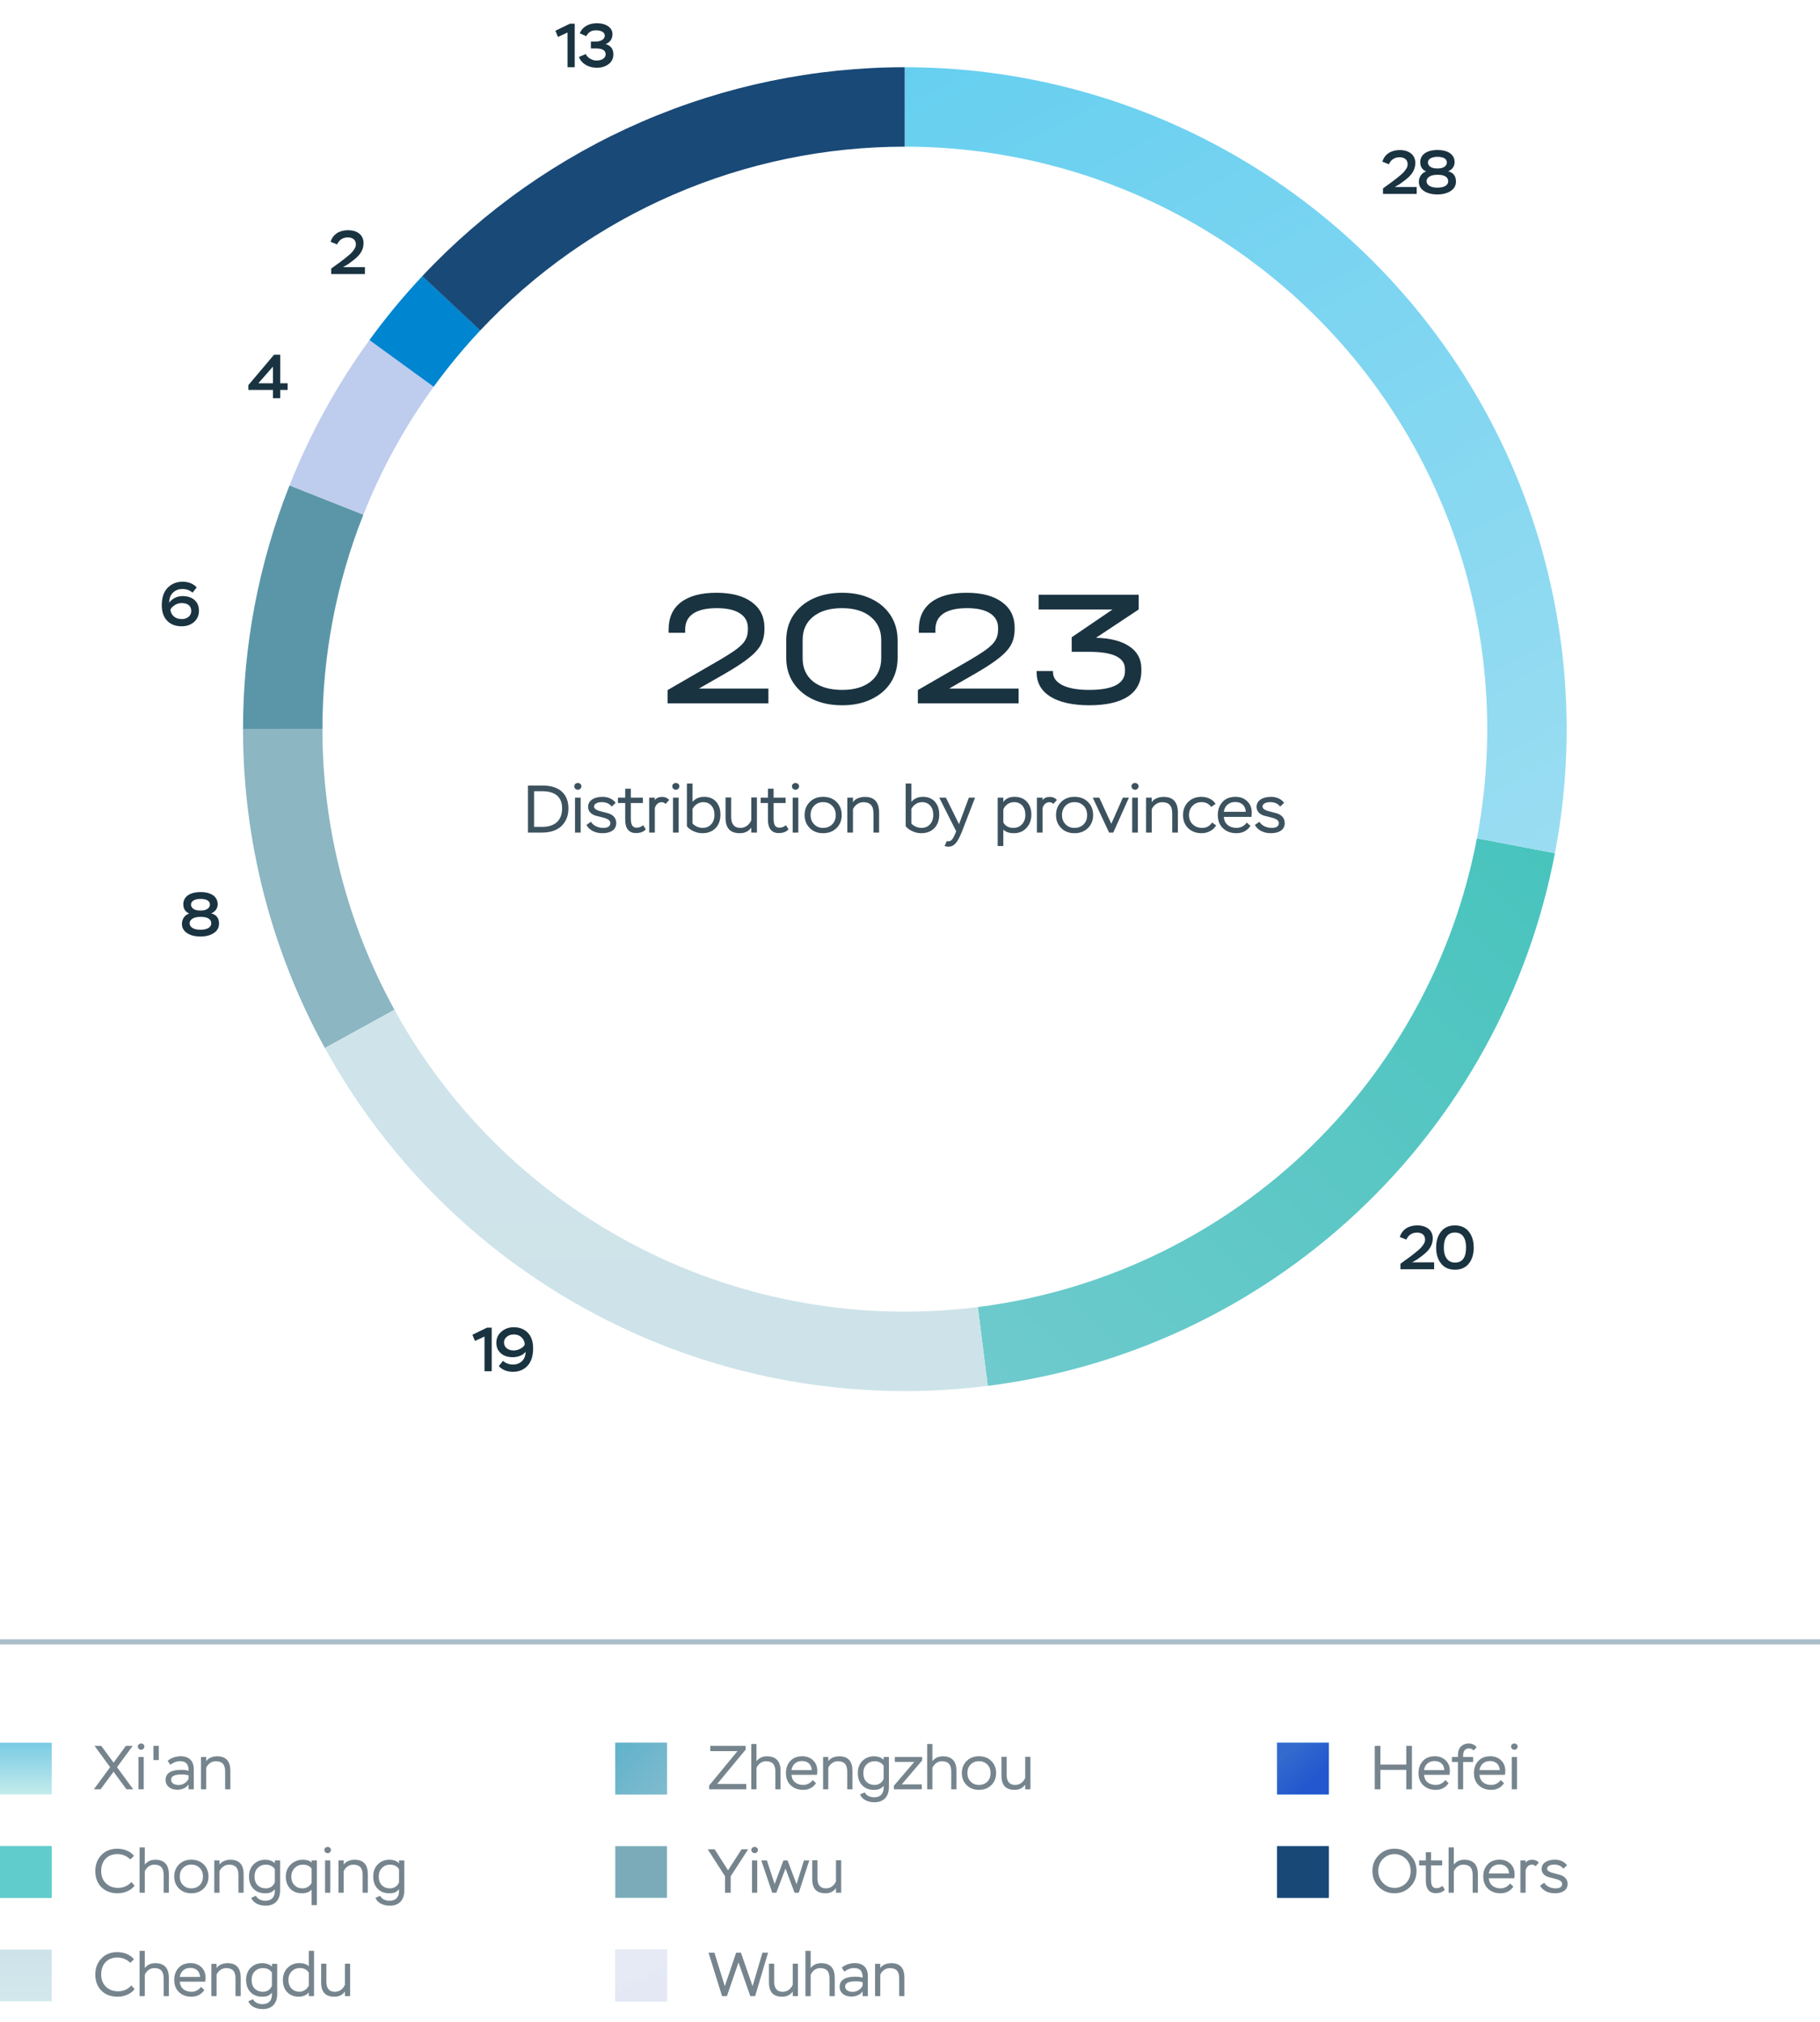 <svg width="352" height="391" viewBox="0 0 352 391" fill="none" xmlns="http://www.w3.org/2000/svg">
<path d="M31.29 117.028C31.29 115.576 31.662 114.448 32.418 113.668C33.174 112.888 34.134 112.492 35.31 112.492C36.45 112.492 37.362 112.852 38.046 113.584L37.242 114.604C36.702 114.136 36.042 113.896 35.286 113.896C34.566 113.896 33.954 114.124 33.462 114.592C32.97 115.06 32.718 115.708 32.73 116.548C33.258 115.78 34.254 115.264 35.274 115.264C37.278 115.264 38.478 116.368 38.478 118.096C38.478 118.984 38.166 119.704 37.542 120.268C36.906 120.832 36.102 121.108 35.118 121.108C33.954 121.108 33.018 120.748 32.334 120.04C31.638 119.332 31.29 118.324 31.29 117.028ZM32.958 117.94C33.114 118.948 33.834 119.716 35.178 119.716C36.198 119.716 36.99 119.08 36.99 118.168C36.99 117.172 36.33 116.62 35.118 116.62C34.626 116.62 34.17 116.764 33.738 117.052C33.306 117.352 33.042 117.64 32.958 117.94Z" fill="#1A3341"/>
<path d="M54.195 77H52.791V75.404H48.039V74.468L52.995 68.6H54.195V74.12H55.623V75.404H54.195V77ZM52.791 70.892L49.959 74.12H52.791V70.892Z" fill="#1A3341"/>
<path d="M38.606 176.068H38.954C39.866 176.068 40.598 175.612 40.598 174.928C40.598 174.208 39.95 173.824 38.762 173.824C37.706 173.824 36.938 174.232 36.938 174.916C36.938 175.588 37.61 176.068 38.606 176.068ZM38.93 177.304H38.642C37.454 177.304 36.674 177.844 36.674 178.528C36.674 179.296 37.466 179.788 38.774 179.788C40.058 179.788 40.862 179.32 40.862 178.552C40.862 177.772 40.166 177.304 38.93 177.304ZM38.786 181.096C37.718 181.096 36.842 180.88 36.182 180.436C35.522 180.004 35.186 179.416 35.186 178.66C35.186 177.736 35.69 176.968 36.59 176.644C35.834 176.32 35.45 175.732 35.45 174.856C35.45 173.416 36.698 172.504 38.774 172.504C40.898 172.504 42.098 173.416 42.098 174.856C42.098 175.624 41.654 176.32 40.838 176.62C41.858 176.872 42.362 177.544 42.362 178.612C42.362 179.38 42.026 179.98 41.354 180.424C40.682 180.868 39.83 181.096 38.786 181.096Z" fill="#1A3341"/>
<path d="M300.732 164.987C295.667 191.539 282.325 215.806 262.62 234.31C242.915 252.813 217.858 264.604 191.04 267.991L189.115 252.752C212.715 249.771 234.765 239.396 252.106 223.113C269.446 206.83 281.187 185.475 285.644 162.109L300.732 164.987Z" fill="url(#paint0_linear_7004_39296)"/>
<path d="M191.037 267.991C165.581 271.206 139.746 266.696 116.884 255.046C94.023 243.397 75.19 225.145 62.83 202.66L76.29 195.26C87.167 215.047 103.74 231.109 123.858 241.361C143.976 251.613 166.711 255.581 189.113 252.752L191.037 267.991Z" fill="url(#paint1_linear_7004_39296)"/>
<path d="M62.824 202.649C52.44 183.754 46.997 162.542 47 140.982L62.36 140.984C62.357 159.957 67.147 178.623 76.285 195.251L62.824 202.649Z" fill="#8BB6C2"/>
<path d="M55.996 93.862C59.95 83.88 65.144 74.434 71.457 65.748L83.882 74.778C78.327 82.422 73.756 90.734 70.276 99.519L55.996 93.862Z" fill="url(#paint2_linear_7004_39296)"/>
<path d="M47 141C47 124.867 50.05 108.88 55.989 93.88L70.27 99.534C65.044 112.734 62.36 126.803 62.36 141L47 141Z" fill="#5A96A8"/>
<path d="M71.448 65.76C74.601 61.421 78.023 57.285 81.695 53.375L92.892 63.89C89.66 67.33 86.649 70.971 83.874 74.789L71.448 65.76Z" fill="#0085D0"/>
<path d="M81.68 53.39C93.649 40.642 108.103 30.481 124.15 23.534C140.197 16.587 157.497 13.002 174.983 13L174.985 28.36C159.597 28.362 144.373 31.517 130.252 37.63C116.13 43.743 103.411 52.685 92.879 63.903L81.68 53.39Z" fill="#184977"/>
<path d="M175 13C193.842 13 212.451 17.16 229.5 25.182C246.548 33.205 261.615 44.892 273.626 59.41C285.636 73.927 294.293 90.918 298.979 109.168C303.664 127.417 304.263 146.477 300.733 164.985L285.645 162.107C288.752 145.82 288.225 129.047 284.101 112.988C279.978 96.928 272.36 81.976 261.791 69.201C251.222 56.425 237.962 46.14 222.96 39.08C207.957 32.02 191.581 28.36 175 28.36V13Z" fill="url(#paint3_linear_7004_39296)"/>
<path d="M268.62 31.766L267.36 31.262C267.78 29.822 269.064 29.018 270.708 29.018C272.616 29.018 273.732 30.014 273.732 31.502C273.732 32.594 273.264 33.482 272.436 34.25C272.016 34.646 271.44 35.09 270.708 35.606L269.748 36.158H273.996V37.502H267.48V36.434L269.376 35.054C269.436 35.006 269.604 34.874 269.904 34.646C270.204 34.418 270.396 34.262 270.492 34.178C270.588 34.094 270.756 33.95 271.008 33.746C271.248 33.542 271.416 33.374 271.524 33.242C271.716 33.002 272.064 32.582 272.172 32.246C272.22 32.078 272.244 31.91 272.244 31.73C272.244 30.914 271.656 30.41 270.684 30.41C269.64 30.41 268.956 30.986 268.62 31.766ZM277.838 32.57H278.186C279.098 32.57 279.83 32.114 279.83 31.43C279.83 30.71 279.182 30.326 277.994 30.326C276.938 30.326 276.17 30.734 276.17 31.418C276.17 32.09 276.842 32.57 277.838 32.57ZM278.162 33.806H277.874C276.686 33.806 275.906 34.346 275.906 35.03C275.906 35.798 276.698 36.29 278.006 36.29C279.29 36.29 280.094 35.822 280.094 35.054C280.094 34.274 279.398 33.806 278.162 33.806ZM278.018 37.598C276.95 37.598 276.074 37.382 275.414 36.938C274.754 36.506 274.418 35.918 274.418 35.162C274.418 34.238 274.922 33.47 275.822 33.146C275.066 32.822 274.682 32.234 274.682 31.358C274.682 29.918 275.93 29.006 278.006 29.006C280.13 29.006 281.33 29.918 281.33 31.358C281.33 32.126 280.886 32.822 280.07 33.122C281.09 33.374 281.594 34.046 281.594 35.114C281.594 35.882 281.258 36.482 280.586 36.926C279.914 37.37 279.062 37.598 278.018 37.598Z" fill="#1A3341"/>
<path d="M271.995 239.709L270.735 239.205C271.155 237.765 272.439 236.961 274.083 236.961C275.991 236.961 277.107 237.957 277.107 239.445C277.107 240.537 276.639 241.425 275.811 242.193C275.391 242.589 274.815 243.033 274.083 243.549L273.123 244.101H277.371V245.445H270.855V244.377L272.751 242.997C272.811 242.949 272.979 242.817 273.279 242.589C273.579 242.361 273.771 242.205 273.867 242.121C273.963 242.037 274.131 241.893 274.383 241.689C274.623 241.485 274.791 241.317 274.899 241.185C275.091 240.945 275.439 240.525 275.547 240.189C275.595 240.021 275.619 239.853 275.619 239.673C275.619 238.857 275.031 238.353 274.059 238.353C273.015 238.353 272.331 238.929 271.995 239.709ZM277.757 241.245C277.757 239.973 278.081 238.941 278.717 238.149C279.353 237.357 280.241 236.961 281.381 236.961C282.533 236.961 283.433 237.357 284.069 238.149C284.705 238.941 285.029 239.973 285.029 241.245C285.029 242.529 284.717 243.561 284.081 244.341C283.445 245.133 282.557 245.529 281.405 245.529C280.253 245.529 279.353 245.133 278.717 244.341C278.081 243.561 277.757 242.529 277.757 241.245ZM279.797 239.097C279.425 239.601 279.245 240.321 279.245 241.245C279.245 242.169 279.437 242.889 279.821 243.393C280.193 243.897 280.721 244.149 281.405 244.149C282.833 244.149 283.541 243.177 283.541 241.245C283.541 239.361 282.821 238.341 281.381 238.341C280.697 238.341 280.169 238.593 279.797 239.097Z" fill="#1A3341"/>
<path d="M91.859 259.305L91.368 258.105L94.188 256.737H95.1V265.161H93.707V258.453L91.859 259.305ZM103.109 260.733C103.109 262.209 102.749 263.325 102.029 264.105C101.297 264.885 100.361 265.269 99.209 265.269C98.069 265.269 97.157 264.909 96.473 264.177L97.277 263.157C97.817 263.625 98.477 263.865 99.233 263.865C99.941 263.865 100.517 263.637 100.973 263.181C101.429 262.737 101.657 262.137 101.657 261.381C101.237 262.017 100.241 262.449 99.185 262.449C98.213 262.449 97.433 262.197 96.857 261.681C96.281 261.165 95.993 260.493 95.993 259.665C95.993 258.789 96.317 258.069 96.977 257.505C97.637 256.941 98.417 256.653 99.341 256.653C100.481 256.653 101.405 257.013 102.089 257.721C102.773 258.429 103.109 259.437 103.109 260.733ZM101.489 259.977C101.477 259.485 101.285 259.041 100.901 258.645C100.505 258.249 99.989 258.045 99.353 258.045C98.849 258.045 98.417 258.189 98.045 258.477C97.673 258.765 97.481 259.137 97.481 259.593C97.481 260.553 98.249 261.141 99.353 261.141C99.809 261.141 100.265 261.021 100.709 260.769C101.153 260.517 101.405 260.253 101.489 259.977Z" fill="#1A3341"/>
<path d="M107.914 7.144L107.422 5.944L110.242 4.576H111.154V13H109.762V6.292L107.914 7.144ZM113.38 7L112.144 6.448C112.576 5.236 113.848 4.492 115.42 4.492C116.308 4.492 117.04 4.684 117.604 5.068C118.168 5.464 118.456 5.968 118.456 6.604C118.456 7.552 117.904 8.284 117.1 8.524C117.952 8.728 118.636 9.34 118.636 10.492C118.636 11.272 118.336 11.908 117.736 12.376C117.124 12.856 116.38 13.096 115.48 13.096C114.52 13.096 113.608 12.868 112.816 12.208C112.42 11.884 112.132 11.476 111.976 11.008L113.296 10.456C113.464 10.828 113.752 11.128 114.148 11.356C114.544 11.584 114.94 11.704 115.36 11.704C116.38 11.704 117.136 11.26 117.136 10.504C117.136 9.652 116.392 9.364 115.096 9.364H114.28V8.044H115.144C116.236 8.044 116.968 7.564 116.968 6.904C116.968 6.58 116.812 6.316 116.5 6.136C116.188 5.956 115.792 5.86 115.3 5.86C114.808 5.86 114.424 5.956 114.124 6.148C113.824 6.34 113.584 6.628 113.38 7Z" fill="#1A3341"/>
<path d="M65.202 47.264L63.942 46.76C64.362 45.32 65.646 44.516 67.29 44.516C69.198 44.516 70.314 45.512 70.314 47C70.314 48.092 69.846 48.98 69.018 49.748C68.598 50.144 68.022 50.588 67.29 51.104L66.33 51.656H70.578V53H64.062V51.932L65.958 50.552C66.018 50.504 66.186 50.372 66.486 50.144C66.786 49.916 66.978 49.76 67.074 49.676C67.17 49.592 67.338 49.448 67.59 49.244C67.83 49.04 67.998 48.872 68.106 48.74C68.298 48.5 68.646 48.08 68.754 47.744C68.802 47.576 68.826 47.408 68.826 47.228C68.826 46.412 68.238 45.908 67.266 45.908C66.222 45.908 65.538 46.484 65.202 47.264Z" fill="#1A3341"/>
<path d="M148.613 133.152V136H129.125V133.44L138.373 128.096C140.186 127.051 141.53 126.208 142.405 125.568C143.28 124.907 143.866 124.299 144.165 123.744C144.485 123.189 144.645 122.528 144.645 121.76V121.44C144.645 120.203 144.122 119.253 143.077 118.592C142.053 117.931 140.57 117.6 138.629 117.6C136.624 117.6 135.098 117.952 134.053 118.656C133.029 119.36 132.517 120.384 132.517 121.728V122.368H129.317V121.696C129.317 119.413 130.117 117.664 131.717 116.448C133.317 115.232 135.6 114.624 138.565 114.624C141.466 114.624 143.738 115.221 145.381 116.416C147.024 117.611 147.845 119.253 147.845 121.344V121.664C147.845 122.795 147.621 123.787 147.173 124.64C146.725 125.493 145.946 126.357 144.837 127.232C143.749 128.107 142.149 129.152 140.037 130.368L135.173 133.152H148.613ZM162.881 136.384C160.748 136.384 158.86 136 157.217 135.232C155.596 134.464 154.327 133.387 153.409 132C152.513 130.613 152.065 129.024 152.065 127.232V123.808C152.065 121.995 152.513 120.395 153.409 119.008C154.327 117.621 155.596 116.544 157.217 115.776C158.86 115.008 160.748 114.624 162.881 114.624C164.993 114.624 166.86 115.008 168.481 115.776C170.103 116.544 171.361 117.621 172.257 119.008C173.153 120.395 173.601 121.995 173.601 123.808V127.232C173.601 129.045 173.153 130.645 172.257 132.032C171.361 133.397 170.103 134.464 168.481 135.232C166.86 136 164.993 136.384 162.881 136.384ZM162.881 133.408C165.228 133.408 167.073 132.864 168.417 131.776C169.761 130.688 170.433 129.184 170.433 127.264V123.776C170.433 121.877 169.751 120.373 168.385 119.264C167.041 118.155 165.196 117.6 162.849 117.6C160.481 117.6 158.615 118.155 157.249 119.264C155.905 120.352 155.233 121.856 155.233 123.776V127.264C155.233 129.184 155.905 130.688 157.249 131.776C158.615 132.864 160.492 133.408 162.881 133.408ZM197.006 133.152V136H177.518V133.44L186.766 128.096C188.579 127.051 189.923 126.208 190.798 125.568C191.672 124.907 192.259 124.299 192.558 123.744C192.878 123.189 193.038 122.528 193.038 121.76V121.44C193.038 120.203 192.515 119.253 191.47 118.592C190.446 117.931 188.963 117.6 187.022 117.6C185.016 117.6 183.491 117.952 182.446 118.656C181.422 119.36 180.91 120.384 180.91 121.728V122.368H177.71V121.696C177.71 119.413 178.51 117.664 180.11 116.448C181.71 115.232 183.992 114.624 186.958 114.624C189.859 114.624 192.131 115.221 193.774 116.416C195.416 117.611 196.238 119.253 196.238 121.344V121.664C196.238 122.795 196.014 123.787 195.566 124.64C195.118 125.493 194.339 126.357 193.23 127.232C192.142 128.107 190.542 129.152 188.43 130.368L183.566 133.152H197.006ZM211.978 123.328C214.815 123.413 216.98 123.979 218.474 125.024C219.988 126.048 220.746 127.477 220.746 129.312V129.728C220.746 131.883 219.882 133.536 218.154 134.688C216.426 135.819 213.908 136.384 210.602 136.384C207.38 136.363 204.884 135.797 203.114 134.688C201.364 133.579 200.49 132.011 200.49 129.984V129.76H203.658V129.984C203.658 131.051 204.276 131.893 205.514 132.512C206.751 133.109 208.458 133.408 210.634 133.408C212.916 133.408 214.644 133.109 215.818 132.512C216.991 131.893 217.578 130.987 217.578 129.792V129.408C217.578 127.168 215.295 126.048 210.73 126.048H207.274V123.232L215.178 117.856H200.874V115.008H220.234V117.856L211.978 123.328Z" fill="#1A3341"/>
<path d="M104.79 161H102.112V151.9H104.92C108.612 151.9 109.938 153.941 109.938 156.32C109.938 157.698 109.509 158.816 108.638 159.687C107.767 160.558 106.493 161 104.79 161ZM104.894 153.005H103.295V159.895H104.868C107.468 159.895 108.716 158.504 108.716 156.32C108.716 154.279 107.559 153.005 104.894 153.005ZM112.303 161H111.211V154.24H112.303V161ZM111.068 152.043C111.068 151.679 111.367 151.406 111.77 151.406C112.134 151.406 112.446 151.679 112.446 152.043C112.446 152.42 112.134 152.719 111.77 152.719C111.367 152.719 111.068 152.42 111.068 152.043ZM118.043 159.154C118.043 158.244 116.496 158.101 115.261 157.75C114.416 157.503 113.74 156.944 113.74 156.021C113.74 154.825 114.871 154.084 116.548 154.084C117.679 154.084 118.589 154.565 119.07 155.254L118.303 155.969C117.874 155.397 117.224 155.111 116.353 155.111C115.573 155.111 114.897 155.41 114.897 155.969C114.897 156.762 116.444 156.905 117.679 157.282C118.511 157.542 119.187 158.166 119.187 159.141C119.187 160.454 118.134 161.117 116.483 161.117C115.092 161.117 113.909 160.493 113.428 159.518L114.299 158.907C114.702 159.622 115.625 160.09 116.665 160.09C117.588 160.09 118.043 159.778 118.043 159.154ZM120.917 155.28H119.513V154.24H120.917V152.511H122.009V154.24H124.336V155.28H122.009V158.257C122.009 159.57 122.347 160.051 123.179 160.051C123.582 160.051 123.998 159.895 124.401 159.57L124.895 160.376C124.466 160.857 123.829 161.091 122.984 161.091C121.645 161.091 120.917 160.207 120.917 158.543V155.28ZM126.649 161H125.557V154.24H126.649V154.76C126.87 154.305 127.455 154.097 128.04 154.097C128.638 154.097 129.093 154.305 129.418 154.708L128.729 155.462C128.56 155.241 128.3 155.124 127.923 155.124C127.338 155.124 126.805 155.605 126.649 156.294V161ZM131.257 161H130.165V154.24H131.257V161ZM130.022 152.043C130.022 151.679 130.321 151.406 130.724 151.406C131.088 151.406 131.4 151.679 131.4 152.043C131.4 152.42 131.088 152.719 130.724 152.719C130.321 152.719 130.022 152.42 130.022 152.043ZM132.85 159.765V151.51H133.942V155.059C134.501 154.409 135.255 154.084 136.178 154.084C137.153 154.084 137.933 154.396 138.492 155.02C139.051 155.657 139.337 156.476 139.337 157.503C139.337 158.608 139.025 159.492 138.388 160.142C137.751 160.792 136.906 161.117 135.84 161.117C135.255 161.117 134.683 160.987 134.124 160.727C133.565 160.48 133.136 160.155 132.85 159.765ZM136.009 155.111C135.125 155.111 134.345 155.67 133.942 156.411V159.245C134.397 159.765 135.19 160.09 135.918 160.09C137.231 160.09 138.18 159.128 138.18 157.568C138.18 156.047 137.309 155.111 136.009 155.111ZM145.302 154.201H146.394V161H145.302V160.038C144.782 160.753 144.054 161.117 143.105 161.117C141.233 161.117 140.323 160.181 140.323 158.114V154.201H141.415V157.958C141.415 159.375 142.013 160.09 143.196 160.09C144.132 160.09 144.886 159.557 145.302 158.621V154.201ZM148.526 155.28H147.122V154.24H148.526V152.511H149.618V154.24H151.945V155.28H149.618V158.257C149.618 159.57 149.956 160.051 150.788 160.051C151.191 160.051 151.607 159.895 152.01 159.57L152.504 160.376C152.075 160.857 151.438 161.091 150.593 161.091C149.254 161.091 148.526 160.207 148.526 158.543V155.28ZM154.401 161H153.309V154.24H154.401V161ZM153.166 152.043C153.166 151.679 153.465 151.406 153.868 151.406C154.232 151.406 154.544 151.679 154.544 152.043C154.544 152.42 154.232 152.719 153.868 152.719C153.465 152.719 153.166 152.42 153.166 152.043ZM155.617 157.607C155.617 156.58 155.955 155.735 156.618 155.072C157.281 154.409 158.139 154.084 159.192 154.084C160.258 154.084 161.129 154.409 161.792 155.072C162.455 155.735 162.793 156.58 162.793 157.607C162.793 158.634 162.455 159.466 161.792 160.129C161.116 160.792 160.245 161.117 159.192 161.117C158.139 161.117 157.281 160.792 156.618 160.129C155.955 159.466 155.617 158.634 155.617 157.607ZM156.774 157.607C156.774 158.322 156.995 158.92 157.45 159.388C157.905 159.856 158.477 160.09 159.192 160.09C159.907 160.09 160.505 159.856 160.96 159.401C161.415 158.946 161.636 158.348 161.636 157.607C161.636 156.866 161.402 156.268 160.947 155.8C160.479 155.345 159.894 155.111 159.192 155.111C158.49 155.111 157.918 155.345 157.463 155.8C157.008 156.255 156.774 156.866 156.774 157.607ZM164.967 161H163.875V154.24H164.967V155.124C165.396 154.461 166.28 154.097 167.281 154.097C169.114 154.097 170.024 155.111 170.024 157.152V161H168.932V157.282C168.932 155.787 168.295 155.124 166.956 155.124C166.124 155.124 165.331 155.67 164.967 156.489V161ZM175.168 159.765V151.51H176.26V155.059C176.819 154.409 177.573 154.084 178.496 154.084C179.471 154.084 180.251 154.396 180.81 155.02C181.369 155.657 181.655 156.476 181.655 157.503C181.655 158.608 181.343 159.492 180.706 160.142C180.069 160.792 179.224 161.117 178.158 161.117C177.573 161.117 177.001 160.987 176.442 160.727C175.883 160.48 175.454 160.155 175.168 159.765ZM178.327 155.111C177.443 155.111 176.663 155.67 176.26 156.411V159.245C176.715 159.765 177.508 160.09 178.236 160.09C179.549 160.09 180.498 159.128 180.498 157.568C180.498 156.047 179.627 155.111 178.327 155.111ZM182.697 163.574L183.126 162.625C183.23 162.664 183.321 162.69 183.412 162.69C183.919 162.69 184.27 162.339 184.725 161.26L184.933 160.753L181.657 154.24H182.944L185.479 159.375L187.39 154.24H188.586L186.012 160.896C185.57 161.988 185.154 162.729 184.777 163.132C184.387 163.535 183.945 163.73 183.451 163.73C183.165 163.73 182.918 163.678 182.697 163.574ZM194.05 163.6H192.958V154.24H194.05V155.085C194.505 154.422 195.233 154.084 196.234 154.084C197.222 154.084 198.015 154.396 198.6 155.033C199.185 155.67 199.471 156.489 199.471 157.503C199.471 158.543 199.159 159.401 198.535 160.09C197.898 160.779 197.092 161.117 196.104 161.117C195.194 161.117 194.505 160.883 194.05 160.428V163.6ZM196.117 155.111C195.129 155.111 194.362 155.748 194.05 156.515V159.037C194.44 159.739 195.09 160.09 196.013 160.09C196.676 160.09 197.235 159.856 197.664 159.388C198.093 158.92 198.314 158.322 198.314 157.581C198.314 156.073 197.469 155.111 196.117 155.111ZM201.638 161H200.546V154.24H201.638V154.76C201.859 154.305 202.444 154.097 203.029 154.097C203.627 154.097 204.082 154.305 204.407 154.708L203.718 155.462C203.549 155.241 203.289 155.124 202.912 155.124C202.327 155.124 201.794 155.605 201.638 156.294V161ZM204.241 157.607C204.241 156.58 204.579 155.735 205.242 155.072C205.905 154.409 206.763 154.084 207.816 154.084C208.882 154.084 209.753 154.409 210.416 155.072C211.079 155.735 211.417 156.58 211.417 157.607C211.417 158.634 211.079 159.466 210.416 160.129C209.74 160.792 208.869 161.117 207.816 161.117C206.763 161.117 205.905 160.792 205.242 160.129C204.579 159.466 204.241 158.634 204.241 157.607ZM205.398 157.607C205.398 158.322 205.619 158.92 206.074 159.388C206.529 159.856 207.101 160.09 207.816 160.09C208.531 160.09 209.129 159.856 209.584 159.401C210.039 158.946 210.26 158.348 210.26 157.607C210.26 156.866 210.026 156.268 209.571 155.8C209.103 155.345 208.518 155.111 207.816 155.111C207.114 155.111 206.542 155.345 206.087 155.8C205.632 156.255 205.398 156.866 205.398 157.607ZM217.171 154.24H218.341L215.312 161H214.506L211.347 154.24H212.608L214.935 159.297L217.171 154.24ZM220.066 161H218.974V154.24H220.066V161ZM218.831 152.043C218.831 151.679 219.13 151.406 219.533 151.406C219.897 151.406 220.209 151.679 220.209 152.043C220.209 152.42 219.897 152.719 219.533 152.719C219.13 152.719 218.831 152.42 218.831 152.043ZM222.751 161H221.659V154.24H222.751V155.124C223.18 154.461 224.064 154.097 225.065 154.097C226.898 154.097 227.808 155.111 227.808 157.152V161H226.716V157.282C226.716 155.787 226.079 155.124 224.74 155.124C223.908 155.124 223.115 155.67 222.751 156.489V161ZM234.423 159.05L235.203 159.609C234.696 160.558 233.552 161.117 232.421 161.117C231.342 161.117 230.471 160.792 229.808 160.155C229.145 159.518 228.807 158.673 228.807 157.607C228.807 156.593 229.132 155.748 229.795 155.085C230.458 154.422 231.303 154.084 232.356 154.084C233.565 154.084 234.644 154.63 235.099 155.462L234.254 156.034C233.799 155.423 233.175 155.111 232.382 155.111C231.68 155.111 231.108 155.345 230.653 155.813C230.198 156.281 229.964 156.879 229.964 157.607C229.964 158.348 230.198 158.946 230.679 159.401C231.147 159.856 231.758 160.09 232.525 160.09C233.331 160.09 233.968 159.739 234.423 159.05ZM241.136 159.063L241.838 159.713C241.214 160.649 240.317 161.117 239.134 161.117C238.055 161.117 237.184 160.792 236.521 160.155C235.858 159.518 235.533 158.673 235.533 157.607C235.533 156.58 235.832 155.735 236.443 155.072C237.041 154.409 237.886 154.084 238.978 154.084C239.875 154.084 240.629 154.37 241.214 154.929C241.799 155.488 242.098 156.229 242.098 157.152C242.098 157.451 242.072 157.724 242.033 157.971H236.703C236.768 159.31 237.756 160.09 239.173 160.09C239.966 160.09 240.72 159.674 241.136 159.063ZM238.9 155.085C237.665 155.085 236.859 155.839 236.69 156.983H240.941C240.876 155.787 240.109 155.085 238.9 155.085ZM247.328 159.154C247.328 158.244 245.781 158.101 244.546 157.75C243.701 157.503 243.025 156.944 243.025 156.021C243.025 154.825 244.156 154.084 245.833 154.084C246.964 154.084 247.874 154.565 248.355 155.254L247.588 155.969C247.159 155.397 246.509 155.111 245.638 155.111C244.858 155.111 244.182 155.41 244.182 155.969C244.182 156.762 245.729 156.905 246.964 157.282C247.796 157.542 248.472 158.166 248.472 159.141C248.472 160.454 247.419 161.117 245.768 161.117C244.377 161.117 243.194 160.493 242.713 159.518L243.584 158.907C243.987 159.622 244.91 160.09 245.95 160.09C246.873 160.09 247.328 159.778 247.328 159.154Z" fill="#3C525E"/>
<g opacity="0.8">
<rect opacity="0.9" y="337" width="10" height="10" fill="url(#paint4_linear_7004_39296)"/>
</g>
<path d="M24.348 337.6H25.668L22.632 341.728L25.764 346H24.456L21.96 342.604L19.464 346H18.156L21.3 341.728L18.288 337.6H19.584L21.972 340.852L24.348 337.6ZM27.794 346H26.786V339.76H27.794V346ZM26.654 337.732C26.654 337.396 26.93 337.144 27.302 337.144C27.638 337.144 27.926 337.396 27.926 337.732C27.926 338.08 27.638 338.356 27.302 338.356C26.93 338.356 26.654 338.08 26.654 337.732ZM30.716 340.348H29.672V337.6H30.716V340.348ZM32.946 341.26L32.43 340.504C33.006 339.964 34.002 339.616 34.926 339.616C36.594 339.616 37.482 340.528 37.482 342.148V346H36.474V345.076C36.078 345.652 35.298 346.084 34.29 346.084C32.934 346.084 32.022 345.328 32.022 344.176C32.022 342.868 33.138 342.244 35.01 342.244C35.598 342.244 36.078 342.304 36.474 342.424C36.474 341.212 36.042 340.564 34.806 340.564C34.182 340.564 33.558 340.792 32.946 341.26ZM34.53 345.172C34.998 345.172 35.418 345.04 35.766 344.788C36.114 344.536 36.342 344.248 36.474 343.948V343.312C36.126 343.192 35.682 343.132 35.142 343.132C33.774 343.132 33.09 343.468 33.09 344.14C33.09 344.776 33.666 345.172 34.53 345.172ZM39.885 346H38.877V339.76H39.885V340.576C40.281 339.964 41.096 339.628 42.02 339.628C43.712 339.628 44.553 340.564 44.553 342.448V346H43.544V342.568C43.544 341.188 42.956 340.576 41.721 340.576C40.953 340.576 40.221 341.08 39.885 341.836V346Z" fill="#1A3341" fill-opacity="0.6"/>
<rect width="10" height="10" transform="translate(0 357)" fill="#60CCCC"/>
<rect opacity="0.7" y="357" width="10" height="10" fill="#60CCCC"/>
<path d="M25.404 363.936L26.028 364.632C25.392 365.532 24.12 366.108 22.764 366.108C21.444 366.108 20.388 365.712 19.608 364.932C18.828 364.152 18.432 363.108 18.432 361.8C18.432 360.564 18.828 359.544 19.608 358.716C20.388 357.9 21.408 357.492 22.68 357.492C24.12 357.492 25.296 358.068 25.908 358.884L25.2 359.568C24.516 358.884 23.676 358.536 22.704 358.536C21.732 358.536 20.976 358.836 20.412 359.436C19.848 360.036 19.572 360.828 19.572 361.8C19.572 362.784 19.872 363.576 20.472 364.164C21.072 364.764 21.864 365.064 22.836 365.064C23.88 365.064 24.732 364.692 25.404 363.936ZM28.002 366H26.994V357.24H28.002V360.576C28.482 359.94 29.154 359.628 30.03 359.628C31.782 359.628 32.658 360.576 32.658 362.46V366H31.65V362.556C31.65 361.212 31.074 360.576 29.838 360.576C29.01 360.576 28.338 361.104 28.002 361.872V366ZM33.7 362.868C33.7 361.92 34.012 361.14 34.624 360.528C35.236 359.916 36.028 359.616 37 359.616C37.984 359.616 38.788 359.916 39.4 360.528C40.012 361.14 40.324 361.92 40.324 362.868C40.324 363.816 40.012 364.584 39.4 365.196C38.776 365.808 37.972 366.108 37 366.108C36.028 366.108 35.236 365.808 34.624 365.196C34.012 364.584 33.7 363.816 33.7 362.868ZM34.768 362.868C34.768 363.528 34.972 364.08 35.392 364.512C35.812 364.944 36.34 365.16 37 365.16C37.66 365.16 38.212 364.944 38.632 364.524C39.052 364.104 39.256 363.552 39.256 362.868C39.256 362.184 39.04 361.632 38.62 361.2C38.188 360.78 37.648 360.564 37 360.564C36.352 360.564 35.824 360.78 35.404 361.2C34.984 361.62 34.768 362.184 34.768 362.868ZM42.451 366H41.443V359.76H42.451V360.576C42.847 359.964 43.663 359.628 44.587 359.628C46.279 359.628 47.119 360.564 47.119 362.448V366H46.111V362.568C46.111 361.188 45.523 360.576 44.287 360.576C43.519 360.576 42.787 361.08 42.451 361.836V366ZM53.153 359.76H54.173V365.52C54.173 367.536 53.069 368.508 51.377 368.508C50.021 368.508 48.941 367.92 48.593 366.996L49.493 366.6C49.769 367.14 50.393 367.548 51.317 367.548C52.517 367.548 53.153 366.864 53.153 365.7V365.328C52.685 365.868 52.241 366.108 51.269 366.108C50.321 366.108 49.577 365.82 49.013 365.232C48.449 364.656 48.161 363.864 48.161 362.868C48.161 361.884 48.461 361.092 49.061 360.504C49.649 359.916 50.393 359.628 51.281 359.628C52.157 359.628 52.829 359.928 53.153 360.312V359.76ZM51.437 365.16C52.289 365.16 52.925 364.632 53.153 363.972V361.464C52.853 360.936 52.229 360.576 51.425 360.576C50.801 360.576 50.285 360.78 49.865 361.188C49.445 361.596 49.229 362.16 49.229 362.892C49.229 364.296 50.081 365.16 51.437 365.16ZM61.287 368.4H60.267V365.412C59.847 365.88 59.211 366.108 58.383 366.108C57.447 366.108 56.691 365.808 56.127 365.22C55.563 364.632 55.275 363.852 55.275 362.868C55.275 361.932 55.599 361.152 56.235 360.54C56.871 359.928 57.639 359.628 58.563 359.628C59.355 359.628 59.919 359.808 60.267 360.168V359.76H61.287V368.4ZM58.503 365.16C59.307 365.16 59.967 364.728 60.267 364.092V361.344C59.919 360.828 59.343 360.576 58.563 360.576C57.951 360.576 57.423 360.792 56.991 361.236C56.559 361.68 56.343 362.232 56.343 362.892C56.343 363.576 56.547 364.128 56.955 364.536C57.351 364.956 57.867 365.16 58.503 365.16ZM63.876 366H62.868V359.76H63.876V366ZM62.736 357.732C62.736 357.396 63.012 357.144 63.384 357.144C63.72 357.144 64.008 357.396 64.008 357.732C64.008 358.08 63.72 358.356 63.384 358.356C63.012 358.356 62.736 358.08 62.736 357.732ZM66.474 366H65.466V359.76H66.474V360.576C66.87 359.964 67.686 359.628 68.61 359.628C70.302 359.628 71.142 360.564 71.142 362.448V366H70.134V362.568C70.134 361.188 69.546 360.576 68.31 360.576C67.542 360.576 66.81 361.08 66.474 361.836V366ZM77.177 359.76H78.197V365.52C78.197 367.536 77.093 368.508 75.401 368.508C74.045 368.508 72.965 367.92 72.617 366.996L73.517 366.6C73.793 367.14 74.417 367.548 75.341 367.548C76.541 367.548 77.177 366.864 77.177 365.7V365.328C76.709 365.868 76.265 366.108 75.293 366.108C74.345 366.108 73.601 365.82 73.037 365.232C72.473 364.656 72.185 363.864 72.185 362.868C72.185 361.884 72.485 361.092 73.085 360.504C73.673 359.916 74.417 359.628 75.305 359.628C76.181 359.628 76.853 359.928 77.177 360.312V359.76ZM75.461 365.16C76.313 365.16 76.949 364.632 77.177 363.972V361.464C76.877 360.936 76.253 360.576 75.449 360.576C74.825 360.576 74.309 360.78 73.889 361.188C73.469 361.596 73.253 362.16 73.253 362.892C73.253 364.296 74.105 365.16 75.461 365.16Z" fill="#1A3341" fill-opacity="0.6"/>
<rect width="10" height="10" transform="translate(0 377)" fill="url(#paint5_linear_7004_39296)"/>
<path d="M25.404 383.936L26.028 384.632C25.392 385.532 24.12 386.108 22.764 386.108C21.444 386.108 20.388 385.712 19.608 384.932C18.828 384.152 18.432 383.108 18.432 381.8C18.432 380.564 18.828 379.544 19.608 378.716C20.388 377.9 21.408 377.492 22.68 377.492C24.12 377.492 25.296 378.068 25.908 378.884L25.2 379.568C24.516 378.884 23.676 378.536 22.704 378.536C21.732 378.536 20.976 378.836 20.412 379.436C19.848 380.036 19.572 380.828 19.572 381.8C19.572 382.784 19.872 383.576 20.472 384.164C21.072 384.764 21.864 385.064 22.836 385.064C23.88 385.064 24.732 384.692 25.404 383.936ZM28.002 386H26.994V377.24H28.002V380.576C28.482 379.94 29.154 379.628 30.03 379.628C31.782 379.628 32.658 380.576 32.658 382.46V386H31.65V382.556C31.65 381.212 31.074 380.576 29.838 380.576C29.01 380.576 28.338 381.104 28.002 381.872V386ZM38.872 384.212L39.52 384.812C38.944 385.676 38.116 386.108 37.024 386.108C36.028 386.108 35.224 385.808 34.612 385.22C34 384.632 33.7 383.852 33.7 382.868C33.7 381.92 33.976 381.14 34.54 380.528C35.092 379.916 35.872 379.616 36.88 379.616C37.708 379.616 38.404 379.88 38.944 380.396C39.484 380.912 39.76 381.596 39.76 382.448C39.76 382.724 39.736 382.976 39.7 383.204H34.78C34.84 384.44 35.752 385.16 37.06 385.16C37.792 385.16 38.488 384.776 38.872 384.212ZM36.808 380.54C35.668 380.54 34.924 381.236 34.768 382.292H38.692C38.632 381.188 37.924 380.54 36.808 380.54ZM41.888 386H40.88V379.76H41.888V380.576C42.284 379.964 43.1 379.628 44.024 379.628C45.716 379.628 46.556 380.564 46.556 382.448V386H45.548V382.568C45.548 381.188 44.96 380.576 43.724 380.576C42.956 380.576 42.224 381.08 41.888 381.836V386ZM52.591 379.76H53.611V385.52C53.611 387.536 52.507 388.508 50.815 388.508C49.459 388.508 48.379 387.92 48.031 386.996L48.931 386.6C49.207 387.14 49.831 387.548 50.755 387.548C51.955 387.548 52.591 386.864 52.591 385.7V385.328C52.123 385.868 51.679 386.108 50.707 386.108C49.759 386.108 49.015 385.82 48.451 385.232C47.887 384.656 47.599 383.864 47.599 382.868C47.599 381.884 47.899 381.092 48.499 380.504C49.087 379.916 49.831 379.628 50.719 379.628C51.595 379.628 52.267 379.928 52.591 380.312V379.76ZM50.875 385.16C51.727 385.16 52.363 384.632 52.591 383.972V381.464C52.291 380.936 51.667 380.576 50.863 380.576C50.239 380.576 49.723 380.78 49.303 381.188C48.883 381.596 48.667 382.16 48.667 382.892C48.667 384.296 49.519 385.16 50.875 385.16ZM60.736 386H59.728V385.256C59.452 385.688 58.732 386.108 57.784 386.108C56.86 386.108 56.128 385.82 55.564 385.244C55 384.668 54.712 383.888 54.712 382.892C54.712 381.932 55.012 381.14 55.624 380.528C56.236 379.916 56.98 379.616 57.868 379.616C58.696 379.616 59.32 379.82 59.728 380.228V377.24H60.736V386ZM57.928 385.148C58.78 385.148 59.44 384.548 59.728 383.96V381.44C59.332 380.852 58.744 380.564 57.988 380.564C57.376 380.564 56.848 380.78 56.428 381.2C55.996 381.62 55.78 382.184 55.78 382.868C55.78 384.26 56.668 385.148 57.928 385.148ZM66.709 379.724H67.717V386H66.709V385.112C66.229 385.772 65.557 386.108 64.681 386.108C62.953 386.108 62.113 385.244 62.113 383.336V379.724H63.121V383.192C63.121 384.5 63.673 385.16 64.765 385.16C65.629 385.16 66.325 384.668 66.709 383.804V379.724Z" fill="#1A3341" fill-opacity="0.6"/>
<rect width="10" height="10" transform="translate(119 337)" fill="#5A96A8"/>
<rect opacity="0.5" x="119" y="337" width="10" height="10" fill="url(#paint6_linear_7004_39296)"/>
<path d="M142.64 338.62H137.372V337.6H144.212V338.332L138.704 344.98H144.332V346H137.156V345.268L142.64 338.62ZM146.31 346H145.302V337.24H146.31V340.576C146.79 339.94 147.462 339.628 148.338 339.628C150.09 339.628 150.966 340.576 150.966 342.46V346H149.958V342.556C149.958 341.212 149.382 340.576 148.146 340.576C147.318 340.576 146.646 341.104 146.31 341.872V346ZM157.181 344.212L157.829 344.812C157.253 345.676 156.425 346.108 155.333 346.108C154.337 346.108 153.533 345.808 152.921 345.22C152.309 344.632 152.009 343.852 152.009 342.868C152.009 341.92 152.285 341.14 152.849 340.528C153.401 339.916 154.181 339.616 155.189 339.616C156.017 339.616 156.713 339.88 157.253 340.396C157.793 340.912 158.069 341.596 158.069 342.448C158.069 342.724 158.045 342.976 158.009 343.204H153.089C153.149 344.44 154.061 345.16 155.369 345.16C156.101 345.16 156.797 344.776 157.181 344.212ZM155.117 340.54C153.977 340.54 153.233 341.236 153.077 342.292H157.001C156.941 341.188 156.233 340.54 155.117 340.54ZM160.197 346H159.189V339.76H160.197V340.576C160.593 339.964 161.409 339.628 162.333 339.628C164.025 339.628 164.865 340.564 164.865 342.448V346H163.857V342.568C163.857 341.188 163.269 340.576 162.033 340.576C161.265 340.576 160.533 341.08 160.197 341.836V346ZM170.899 339.76H171.919V345.52C171.919 347.536 170.815 348.508 169.123 348.508C167.767 348.508 166.687 347.92 166.339 346.996L167.239 346.6C167.515 347.14 168.139 347.548 169.063 347.548C170.263 347.548 170.899 346.864 170.899 345.7V345.328C170.431 345.868 169.987 346.108 169.015 346.108C168.067 346.108 167.323 345.82 166.759 345.232C166.195 344.656 165.907 343.864 165.907 342.868C165.907 341.884 166.207 341.092 166.807 340.504C167.395 339.916 168.139 339.628 169.027 339.628C169.903 339.628 170.575 339.928 170.899 340.312V339.76ZM169.183 345.16C170.035 345.16 170.671 344.632 170.899 343.972V341.464C170.599 340.936 169.975 340.576 169.171 340.576C168.547 340.576 168.031 340.78 167.611 341.188C167.191 341.596 166.975 342.16 166.975 342.892C166.975 344.296 167.827 345.16 169.183 345.16ZM176.825 340.708H173.069V339.76H178.349V340.42L174.401 345.052H178.277V346H172.877V345.328L176.825 340.708ZM180.33 346H179.322V337.24H180.33V340.576C180.81 339.94 181.482 339.628 182.358 339.628C184.11 339.628 184.986 340.576 184.986 342.46V346H183.978V342.556C183.978 341.212 183.402 340.576 182.166 340.576C181.338 340.576 180.666 341.104 180.33 341.872V346ZM186.029 342.868C186.029 341.92 186.341 341.14 186.953 340.528C187.565 339.916 188.357 339.616 189.329 339.616C190.313 339.616 191.117 339.916 191.729 340.528C192.341 341.14 192.653 341.92 192.653 342.868C192.653 343.816 192.341 344.584 191.729 345.196C191.105 345.808 190.301 346.108 189.329 346.108C188.357 346.108 187.565 345.808 186.953 345.196C186.341 344.584 186.029 343.816 186.029 342.868ZM187.097 342.868C187.097 343.528 187.301 344.08 187.721 344.512C188.141 344.944 188.669 345.16 189.329 345.16C189.989 345.16 190.541 344.944 190.961 344.524C191.381 344.104 191.585 343.552 191.585 342.868C191.585 342.184 191.369 341.632 190.949 341.2C190.517 340.78 189.977 340.564 189.329 340.564C188.681 340.564 188.153 340.78 187.733 341.2C187.313 341.62 187.097 342.184 187.097 342.868ZM198.283 339.724H199.291V346H198.283V345.112C197.803 345.772 197.131 346.108 196.255 346.108C194.527 346.108 193.687 345.244 193.687 343.336V339.724H194.695V343.192C194.695 344.5 195.247 345.16 196.339 345.16C197.203 345.16 197.899 344.668 198.283 343.804V339.724Z" fill="#1A3341" fill-opacity="0.6"/>
<g opacity="0.8">
<rect width="10" height="10" transform="translate(119 357)" fill="#5A96A8"/>
</g>
<path d="M143.432 357.6H144.704L141.32 362.82V366H140.228V362.82L136.88 357.6H138.212L140.804 361.668L143.432 357.6ZM146.454 366H145.446V359.76H146.454V366ZM145.314 357.732C145.314 357.396 145.59 357.144 145.962 357.144C146.298 357.144 146.586 357.396 146.586 357.732C146.586 358.08 146.298 358.356 145.962 358.356C145.59 358.356 145.314 358.08 145.314 357.732ZM155.485 359.76H156.517L154.489 366H153.673L151.921 361.32L150.145 366H149.353L147.24 359.76H148.321L149.821 364.32L151.525 359.76H152.317L154.057 364.356L155.485 359.76ZM161.685 359.724H162.693V366H161.685V365.112C161.205 365.772 160.533 366.108 159.657 366.108C157.929 366.108 157.089 365.244 157.089 363.336V359.724H158.097V363.192C158.097 364.5 158.649 365.16 159.741 365.16C160.605 365.16 161.301 364.668 161.685 363.804V359.724Z" fill="#1A3341" fill-opacity="0.6"/>
<rect width="10" height="10" transform="translate(119 377)" fill="url(#paint7_linear_7004_39296)"/>
<rect opacity="0.7" x="119" y="377" width="10" height="10" fill="#F7F7F8"/>
<path d="M147.464 377.6H148.544L146.048 386H145.112L142.832 379.472L140.588 386H139.652L137.036 377.6H138.176L140.18 384.08L142.376 377.6H143.3L145.556 384.068L147.464 377.6ZM153.318 379.724H154.326V386H153.318V385.112C152.838 385.772 152.166 386.108 151.29 386.108C149.562 386.108 148.722 385.244 148.722 383.336V379.724H149.73V383.192C149.73 384.5 150.282 385.16 151.374 385.16C152.238 385.16 152.934 384.668 153.318 383.804V379.724ZM156.787 386H155.779V377.24H156.787V380.576C157.267 379.94 157.939 379.628 158.815 379.628C160.567 379.628 161.443 380.576 161.443 382.46V386H160.435V382.556C160.435 381.212 159.859 380.576 158.623 380.576C157.795 380.576 157.123 381.104 156.787 381.872V386ZM163.314 381.26L162.798 380.504C163.374 379.964 164.37 379.616 165.294 379.616C166.962 379.616 167.85 380.528 167.85 382.148V386H166.842V385.076C166.446 385.652 165.666 386.084 164.658 386.084C163.302 386.084 162.39 385.328 162.39 384.176C162.39 382.868 163.506 382.244 165.378 382.244C165.966 382.244 166.446 382.304 166.842 382.424C166.842 381.212 166.41 380.564 165.174 380.564C164.55 380.564 163.926 380.792 163.314 381.26ZM164.898 385.172C165.366 385.172 165.786 385.04 166.134 384.788C166.482 384.536 166.71 384.248 166.842 383.948V383.312C166.494 383.192 166.05 383.132 165.51 383.132C164.142 383.132 163.458 383.468 163.458 384.14C163.458 384.776 164.034 385.172 164.898 385.172ZM170.252 386H169.244V379.76H170.252V380.576C170.648 379.964 171.464 379.628 172.388 379.628C174.08 379.628 174.92 380.564 174.92 382.448V386H173.912V382.568C173.912 381.188 173.324 380.576 172.088 380.576C171.32 380.576 170.588 381.08 170.252 381.836V386Z" fill="#1A3341" fill-opacity="0.6"/>
<g clip-path="url(#clip0_7004_39296)">
<rect width="10" height="10" transform="translate(247 337)" fill="#0085D0"/>
<rect opacity="0.6" x="247" y="337" width="10" height="10" fill="url(#paint8_linear_7004_39296)"/>
<path d="M273.076 346H271.984V342.244H266.98V346H265.888V337.6H266.98V341.224H271.984V337.6H273.076V346ZM279.521 344.212L280.169 344.812C279.593 345.676 278.765 346.108 277.673 346.108C276.677 346.108 275.873 345.808 275.261 345.22C274.649 344.632 274.349 343.852 274.349 342.868C274.349 341.92 274.625 341.14 275.189 340.528C275.741 339.916 276.521 339.616 277.529 339.616C278.357 339.616 279.053 339.88 279.593 340.396C280.133 340.912 280.409 341.596 280.409 342.448C280.409 342.724 280.385 342.976 280.349 343.204H275.429C275.489 344.44 276.401 345.16 277.709 345.16C278.441 345.16 279.137 344.776 279.521 344.212ZM277.457 340.54C276.317 340.54 275.573 341.236 275.417 342.292H279.341C279.281 341.188 278.573 340.54 277.457 340.54ZM281.973 340.72H280.821V339.76H281.973V339.472C281.973 338.668 282.177 338.068 282.585 337.696C282.981 337.324 283.473 337.144 284.061 337.144C284.697 337.144 285.297 337.432 285.597 337.876L284.997 338.5C284.793 338.236 284.493 338.104 284.109 338.104C283.353 338.104 282.981 338.584 282.981 339.556V339.76H284.913V340.72H282.981V346H281.973V340.72ZM290.244 344.212L290.892 344.812C290.316 345.676 289.488 346.108 288.396 346.108C287.4 346.108 286.596 345.808 285.984 345.22C285.372 344.632 285.072 343.852 285.072 342.868C285.072 341.92 285.348 341.14 285.912 340.528C286.464 339.916 287.244 339.616 288.252 339.616C289.08 339.616 289.776 339.88 290.316 340.396C290.855 340.912 291.132 341.596 291.132 342.448C291.132 342.724 291.108 342.976 291.072 343.204H286.152C286.212 344.44 287.124 345.16 288.432 345.16C289.164 345.16 289.86 344.776 290.244 344.212ZM288.18 340.54C287.04 340.54 286.296 341.236 286.14 342.292H290.064C290.004 341.188 289.296 340.54 288.18 340.54ZM293.392 346H292.384V339.76H293.392V346ZM292.252 337.732C292.252 337.396 292.528 337.144 292.9 337.144C293.236 337.144 293.524 337.396 293.524 337.732C293.524 338.08 293.236 338.356 292.9 338.356C292.528 338.356 292.252 338.08 292.252 337.732Z" fill="#1A3341" fill-opacity="0.6"/>
<rect width="10" height="10" transform="translate(247 357)" fill="#184977"/>
<rect opacity="0.5" x="247" y="357" width="10" height="10" fill="#184977"/>
<path d="M265.432 361.8C265.432 360.588 265.84 359.556 266.668 358.728C267.496 357.9 268.504 357.492 269.704 357.492C270.892 357.492 271.9 357.9 272.728 358.716C273.556 359.532 273.964 360.564 273.964 361.8C273.964 363.024 273.556 364.044 272.728 364.872C271.9 365.7 270.892 366.108 269.704 366.108C268.504 366.108 267.496 365.7 266.668 364.884C265.84 364.068 265.432 363.036 265.432 361.8ZM266.572 361.8C266.572 362.736 266.884 363.516 267.496 364.128C268.108 364.752 268.84 365.064 269.704 365.064C270.592 365.064 271.336 364.752 271.936 364.14C272.524 363.528 272.824 362.748 272.824 361.8C272.824 360.852 272.524 360.072 271.912 359.46C271.3 358.848 270.556 358.536 269.704 358.536C268.828 358.536 268.096 358.848 267.484 359.46C266.872 360.072 266.572 360.852 266.572 361.8ZM275.766 360.72H274.47V359.76H275.766V358.164H276.774V359.76H278.922V360.72H276.774V363.468C276.774 364.68 277.086 365.124 277.854 365.124C278.226 365.124 278.61 364.98 278.982 364.68L279.438 365.424C279.042 365.868 278.454 366.084 277.674 366.084C276.438 366.084 275.766 365.268 275.766 363.732V360.72ZM281.178 366H280.17V357.24H281.178V360.576C281.658 359.94 282.33 359.628 283.206 359.628C284.958 359.628 285.834 360.576 285.834 362.46V366H284.826V362.556C284.826 361.212 284.25 360.576 283.014 360.576C282.186 360.576 281.514 361.104 281.178 361.872V366ZM292.048 364.212L292.696 364.812C292.12 365.676 291.292 366.108 290.2 366.108C289.204 366.108 288.4 365.808 287.788 365.22C287.176 364.632 286.876 363.852 286.876 362.868C286.876 361.92 287.152 361.14 287.716 360.528C288.268 359.916 289.048 359.616 290.056 359.616C290.884 359.616 291.58 359.88 292.12 360.396C292.66 360.912 292.936 361.596 292.936 362.448C292.936 362.724 292.912 362.976 292.876 363.204H287.956C288.016 364.44 288.928 365.16 290.236 365.16C290.968 365.16 291.664 364.776 292.048 364.212ZM289.984 360.54C288.844 360.54 288.1 361.236 287.944 362.292H291.868C291.808 361.188 291.1 360.54 289.984 360.54ZM295.064 366H294.056V359.76H295.064V360.24C295.268 359.82 295.808 359.628 296.348 359.628C296.9 359.628 297.32 359.82 297.62 360.192L296.984 360.888C296.828 360.684 296.588 360.576 296.24 360.576C295.7 360.576 295.208 361.02 295.064 361.656V366ZM302.126 364.296C302.126 363.456 300.698 363.324 299.558 363C298.778 362.772 298.154 362.256 298.154 361.404C298.154 360.3 299.198 359.616 300.746 359.616C301.79 359.616 302.63 360.06 303.074 360.696L302.366 361.356C301.97 360.828 301.37 360.564 300.566 360.564C299.846 360.564 299.222 360.84 299.222 361.356C299.222 362.088 300.65 362.22 301.79 362.568C302.558 362.808 303.182 363.384 303.182 364.284C303.182 365.496 302.21 366.108 300.686 366.108C299.402 366.108 298.31 365.532 297.866 364.632L298.67 364.068C299.042 364.728 299.894 365.16 300.854 365.16C301.706 365.16 302.126 364.872 302.126 364.296Z" fill="#1A3341" fill-opacity="0.6"/>
</g>
<rect y="317" width="352" height="1" fill="#ABBEC9"/>
<defs>
<linearGradient id="paint0_linear_7004_39296" x1="303" y1="141" x2="161.666" y2="291.927" gradientUnits="userSpaceOnUse">
<stop stop-color="#43C3BB"/>
<stop offset="1" stop-color="#78CCD1"/>
</linearGradient>
<linearGradient id="paint1_linear_7004_39296" x1="175" y1="269" x2="175" y2="13" gradientUnits="userSpaceOnUse">
<stop stop-color="#CDE3E9"/>
<stop offset="1" stop-color="#D3E8ED"/>
</linearGradient>
<linearGradient id="paint2_linear_7004_39296" x1="175" y1="19.214" x2="72.6" y2="64.2" gradientUnits="userSpaceOnUse">
<stop stop-color="#B7C6EF"/>
<stop offset="0.559" stop-color="#BECCEE"/>
</linearGradient>
<linearGradient id="paint3_linear_7004_39296" x1="175" y1="13" x2="289.643" y2="220.583" gradientUnits="userSpaceOnUse">
<stop stop-color="#66CFF0"/>
<stop offset="1" stop-color="#A6E0F2"/>
</linearGradient>
<linearGradient id="paint4_linear_7004_39296" x1="5" y1="337" x2="5" y2="347" gradientUnits="userSpaceOnUse">
<stop stop-color="#45B8DB"/>
<stop offset="1" stop-color="#ADE4E4"/>
</linearGradient>
<linearGradient id="paint5_linear_7004_39296" x1="5" y1="0" x2="5" y2="10" gradientUnits="userSpaceOnUse">
<stop stop-color="#CDE3E9"/>
<stop offset="1" stop-color="#D3E8ED"/>
</linearGradient>
<linearGradient id="paint6_linear_7004_39296" x1="119" y1="337.5" x2="128.5" y2="347" gradientUnits="userSpaceOnUse">
<stop stop-color="#66CFF0"/>
<stop offset="1" stop-color="#A6E0F2"/>
</linearGradient>
<linearGradient id="paint7_linear_7004_39296" x1="9.757" y1="5" x2="8" y2="1" gradientUnits="userSpaceOnUse">
<stop stop-color="#B7C6EF"/>
<stop offset="0.559" stop-color="#BECCEE"/>
</linearGradient>
<linearGradient id="paint8_linear_7004_39296" x1="252.261" y1="336.261" x2="257" y2="341.435" gradientUnits="userSpaceOnUse">
<stop stop-color="#5358CC"/>
<stop offset="1" stop-color="#3B38CE"/>
</linearGradient>
<clipPath id="clip0_7004_39296">
<rect width="101" height="36" fill="white" transform="translate(247 335)"/>
</clipPath>
</defs>
</svg>
